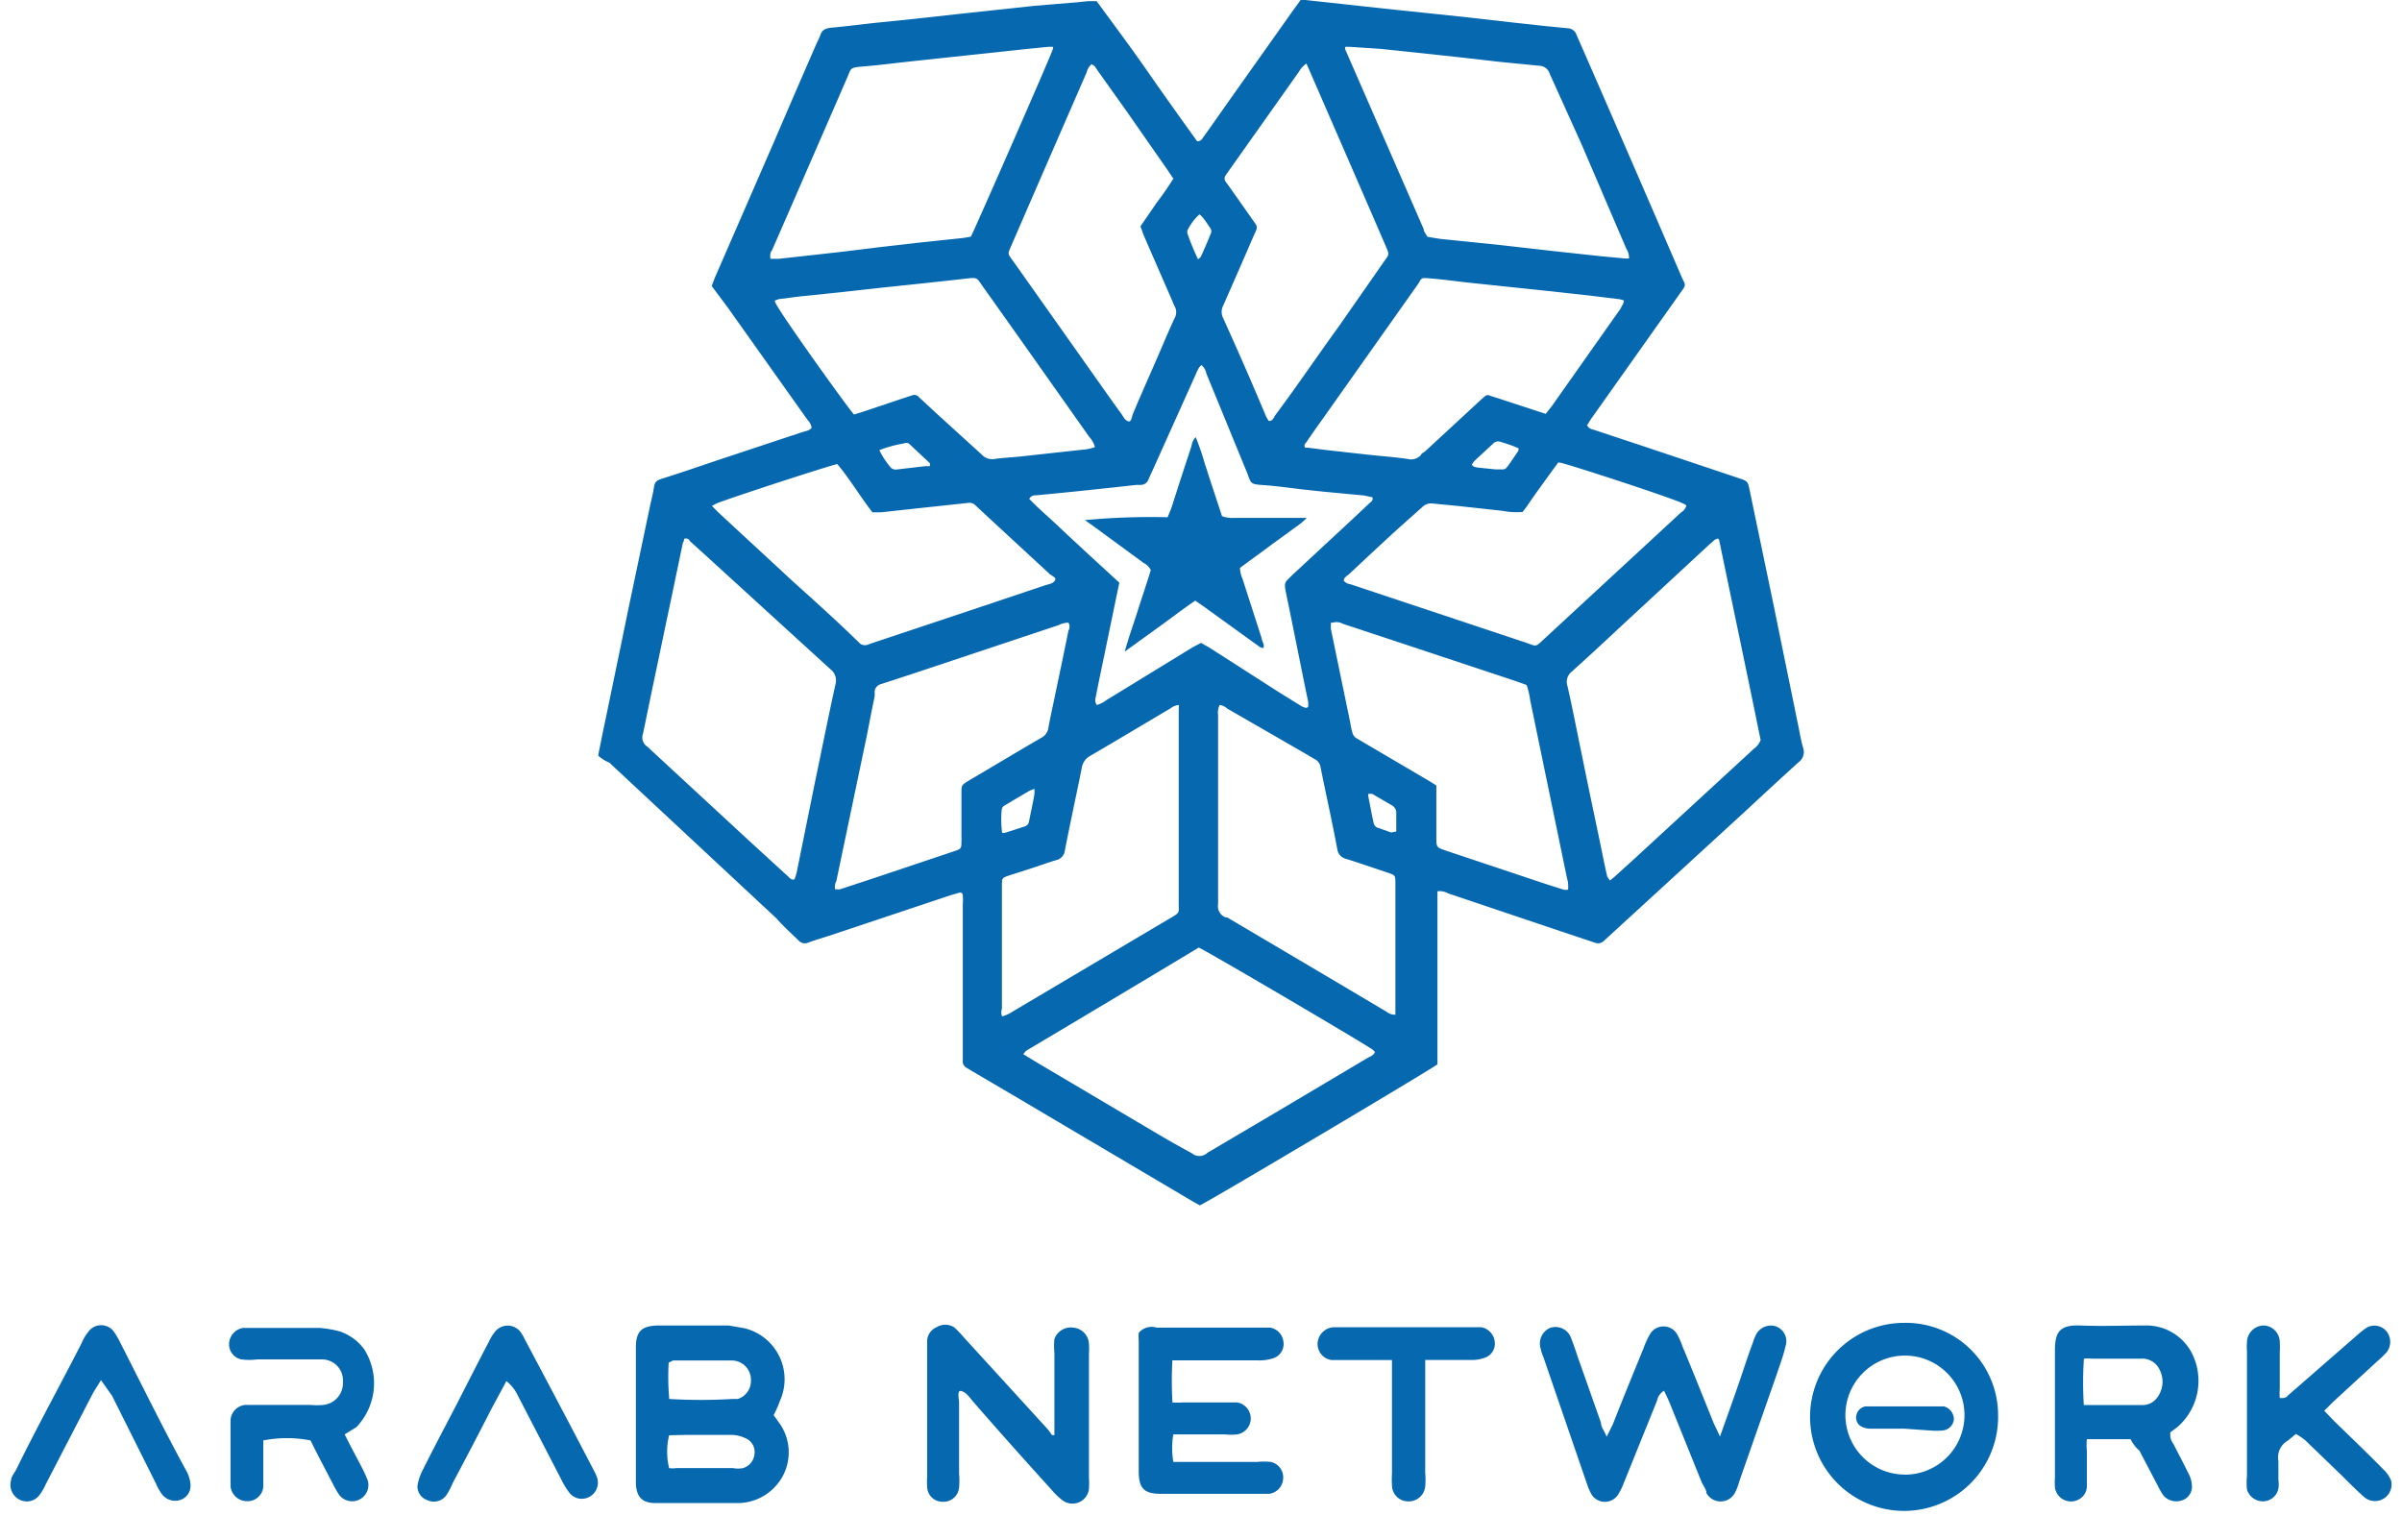 <svg xmlns="http://www.w3.org/2000/svg" xmlns:xlink="http://www.w3.org/1999/xlink" width="117" height="75"
    viewBox="0 0 117 75" fill="#0668af">
    <defs>
        <clipPath id="b">
            <rect width="117" height="75" />
        </clipPath>
    </defs>
    <g id="a" clip-path="url(#b)">
        <g transform="translate(-158.99 -41.999)">
            <g transform="translate(183.188 40.106)">
                <path
                    d="M4.89,38.7c.119-.6.238-1.2.368-1.8.358-1.744.726-3.489,1.083-5.244l1.083-5.147c.065-.293.141-.585.184-.878s.163-.336.368-.412c.9-.282,1.788-.585,2.676-.888l4.182-1.387c.163-.054.347-.065.455-.217a.748.748,0,0,0-.2-.379l-3.9-5.493-.769-1.029c.054-.141.1-.271.152-.4L13.46,8.792c.693-1.614,1.4-3.25,2.091-4.832a3.586,3.586,0,0,0,.163-.358c.076-.26.26-.325.509-.358.737-.065,1.474-.163,2.167-.238l1.961-.2,1.961-.217,1.907-.206,1.918-.206,2.091-.173.509-.054h.433c.834,1.138,1.647,2.221,2.46,3.391s1.625,2.308,2.438,3.435c.206,0,.249-.141.325-.238.477-.661.943-1.333,1.409-1.994l2.925-4.128.379-.52a1.083,1.083,0,0,1,.26,0l1.831.2,1.994.217,1.907.2,2.167.228,1.994.228,1.831.2,1.018.1a.477.477,0,0,1,.444.336L53.56,5.91q2.069,4.746,4.117,9.5c.184.4.228.336-.087.769l-4.258,6.013c-.1.13-.184.282-.271.412.087.2.271.2.4.249l2.644.878,4.334,1.452c.455.152.444.152.542.6l1.17,5.612c.379,1.874.769,3.749,1.148,5.623.1.444.163.9.293,1.333a.618.618,0,0,1-.228.672c-.91.823-1.809,1.658-2.709,2.492l-6.5,5.959-.26.238a.412.412,0,0,1-.466.1l-2.264-.758L46.29,45.413a.823.823,0,0,0-.52-.1v8.43c-.282.228-11.03,6.62-11.572,6.869l-.358-.2-8.668-5.125L23.1,54.07l-.249-.152a.347.347,0,0,1-.2-.358V45.977a3.359,3.359,0,0,0,0-.466.13.13,0,0,0-.173-.13l-.412.119-5.688,1.9c-.412.141-.845.26-1.257.412a.412.412,0,0,1-.466-.1c-.368-.358-.748-.7-1.083-1.083L5.432,39.043A1.788,1.788,0,0,1,4.89,38.7Zm49.277,6.089.217-.173.921-.834,5.883-5.417a.921.921,0,0,0,.325-.423c-.661-3.25-1.333-6.425-2-9.643a.25.25,0,0,0-.076-.173.563.563,0,0,0-.163.065l-.26.228-4.247,3.933c-.813.758-1.625,1.517-2.46,2.264a.628.628,0,0,0-.206.683c.249,1.083.466,2.232.7,3.348.293,1.452.6,2.9.9,4.334.108.531.217,1.083.336,1.593C54.048,44.633,54.113,44.687,54.167,44.785ZM9.072,28.143a.258.258,0,0,1-.054.184l-.585,2.806c-.314,1.474-.618,2.958-.932,4.431l-.423,2.059a.531.531,0,0,0,.2.639c.087.065.163.152.249.228l4.464,4.128L14.154,44.6c.076.076.152.173.3.13a3.249,3.249,0,0,0,.108-.347l.878-4.334c.336-1.6.661-3.25,1.008-4.811a.693.693,0,0,0-.249-.748l-6.187-5.645-.672-.607C9.343,28.175,9.213,28.088,9.072,28.143ZM27.058,4.176a2.427,2.427,0,0,0-.26,0l-1.083.108L23.8,4.49l-2.037.217-1.918.206c-.683.076-1.354.163-2.037.217s-.585.087-.791.553l-2.828,6.5-.823,1.885a.488.488,0,0,0-.076.433h.39l1.083-.119,1.95-.217,1.939-.238,2-.228,1.95-.206a4.182,4.182,0,0,0,.444-.076c.163-.293,3.781-8.538,3.976-9.09a.628.628,0,0,0,.033-.152Zm14.215,0v.108L45.1,13.05c0,.13.119.249.184.379l.607.1,2.774.282,2.763.314,2.3.249,1.148.108a1.68,1.68,0,0,0,.228,0,.813.813,0,0,0-.13-.466L52.8,8.943l-1.56-3.456a.542.542,0,0,0-.5-.39l-1.874-.184-2-.228-1.907-.206L43,4.273l-1.528-.1ZM25.6,53.247l.509.314,5.786,3.424c.639.379,1.279.748,1.907,1.083a.574.574,0,0,0,.748,0A.358.358,0,0,1,34.653,58l3.25-1.918,4.486-2.665c.119-.065.271-.108.336-.271a.564.564,0,0,0-.108-.119c-.542-.379-8.159-4.854-8.473-4.973q-4.215,2.535-8.408,5.027A1.731,1.731,0,0,0,25.6,53.247ZM39.388,4.989a1.17,1.17,0,0,0-.358.39L35.618,10.2l-.173.249a.26.26,0,0,0,0,.282l.206.282.986,1.4c.433.639.423.412.108,1.138-.466,1.083-.943,2.167-1.419,3.25a.661.661,0,0,0,0,.574q1.083,2.384,2.091,4.789a1.722,1.722,0,0,0,.141.238c.2,0,.238-.173.314-.282,1.083-1.452,2.069-2.915,3.1-4.334l2.167-3.11c.3-.423.3-.358.087-.856C42.01,11,40.786,8.2,39.562,5.379Zm-6.5,5.58-.282-.423L30.634,7.318,29.214,5.324c-.076-.119-.141-.249-.293-.3a.737.737,0,0,0-.238.4q-1.82,4.171-3.619,8.321c-.249.585-.26.444.108.964l3.586,5.071c.542.769,1.083,1.539,1.636,2.3.087.13.152.282.314.336s.173-.228.228-.358c.455-1.083.921-2.113,1.376-3.175.217-.5.423-1,.661-1.5a.574.574,0,0,0,0-.563,2.946,2.946,0,0,1-.119-.271l-1.387-3.185-.163-.444L32.1,11.76a14.271,14.271,0,0,0,.823-1.192Zm2.275,25.668a.845.845,0,0,0-.076.488v9.21a.585.585,0,0,0,.368.65h.076L40.8,49.7l2.5,1.484a.639.639,0,0,0,.423.141q0-.163,0-.325V44.926c0-.39,0-.39-.368-.52l-.163-.054c-.618-.206-1.235-.423-1.864-.618a.553.553,0,0,1-.433-.466c-.163-.856-.336-1.7-.52-2.557-.1-.488-.206-.975-.3-1.463a.52.52,0,0,0-.271-.368l-.509-.3-3.76-2.167a.7.7,0,0,0-.336-.173Zm5.417-4.009v.3l.943,4.561a3.227,3.227,0,0,0,.1.466.433.433,0,0,0,.249.325l.217.13,3.261,1.918.368.228v2.5c0,.531,0,.509.488.683l4.865,1.625.856.271a1.2,1.2,0,0,0,.206,0,1.43,1.43,0,0,0-.054-.574L50.288,36a3.63,3.63,0,0,0-.173-.737l-.509-.184L43.69,33.116l-2.525-.834a.628.628,0,0,0-.5-.054Zm11.073-7.8-.282.379c-.4.563-.791,1.083-1.192,1.679-.087.13-.184.249-.26.347a3.587,3.587,0,0,1-.975-.054l-2.167-.238-1.235-.119a.6.6,0,0,0-.509.173l-1.083.964c-.845.769-1.679,1.549-2.514,2.329-.1.076-.217.141-.228.293a.488.488,0,0,0,.325.173l8.495,2.828c.607.2.466.282,1-.217l5.287-4.887,1.322-1.224a.553.553,0,0,0,.26-.336.453.453,0,0,0-.141-.087c-.488-.26-5.677-1.95-6.013-2Zm3.2-7.9-.184-.054-1.322-.163-1.95-.217-1.961-.206-1.961-.206c-.65-.065-1.3-.163-1.95-.217s-.466-.054-.748.336l-4.551,6.436c-.282.39-.563.791-.834,1.192-.065.076-.141.152-.065.271a.379.379,0,0,0,.119,0l.932.119,1.95.217c.672.076,1.344.119,2,.217a.65.65,0,0,0,.65-.206c0-.065.13-.108.2-.173l2.73-2.525.2-.173a.217.217,0,0,1,.238,0l.282.087,1.95.639.466.152.3-.379L53.864,18.1l.834-1.181C54.741,16.788,54.85,16.7,54.85,16.528Zm-37.5,5.558.423-.13,1.788-.6.607-.2a.293.293,0,0,1,.347.087l.878.813,2.167,1.972a.7.7,0,0,0,.618.228c.4-.065.813-.076,1.224-.119l3.066-.336a2.1,2.1,0,0,0,.618-.13,1.246,1.246,0,0,0-.282-.5c-1.7-2.405-3.4-4.822-5.114-7.227-.412-.563-.238-.553-1.083-.455l-1.994.217-1.961.206-1.95.217-2,.206-1.018.13-.2.076a1.008,1.008,0,0,0,.1.217C14.067,17.6,17.079,21.793,17.35,22.086Zm-6.923,4.453.347.347,3.619,3.348c1.083.975,2.167,1.95,3.175,2.936a.4.4,0,0,0,.5.108L18.3,33.2l4.258-1.419L26.679,30.4c.163-.054.347-.065.455-.217s-.152-.238-.249-.325l-2.99-2.763-.628-.585a.4.4,0,0,0-.347-.119l-2.427.26-1.831.2h-.412c-.607-.78-1.083-1.6-1.712-2.351-.358.065-5.114,1.614-5.883,1.918Zm5.992,18.679h.238l1.582-.52,3.976-1.333c.358-.119.368-.13.368-.509a.921.921,0,0,0,0-.173v-2.1c0-.477,0-.433.368-.672l.26-.152c1.083-.639,2.167-1.289,3.25-1.918a.661.661,0,0,0,.358-.5c.108-.6.249-1.2.368-1.8.206-.975.412-1.95.607-2.925a.39.39,0,0,0,0-.39,1.084,1.084,0,0,0-.477.119L20.1,34.752l-1.43.466a.412.412,0,0,0-.314.358,1.679,1.679,0,0,1,0,.249c-.13.618-.249,1.235-.368,1.853l-1.5,7.151a.553.553,0,0,0-.054.39ZM30.276,30.277c-.249,1.192-.488,2.351-.726,3.51-.152.715-.3,1.43-.444,2.167a.374.374,0,0,0,.076.282,1.257,1.257,0,0,0,.433-.217l4.226-2.59.412-.217.39.217,3.38,2.167,1.17.726c.076,0,.163.119.282,0a1.776,1.776,0,0,0,0-.238c-.368-1.777-.715-3.554-1.083-5.32-.119-.574,0-.52.26-.813l2.893-2.687.9-.845c.087-.076.2-.141.163-.3l-.4-.087-1.95-.184-1.018-.108c-.65-.076-1.3-.173-1.961-.217s-.574-.087-.78-.6l-1.983-4.832a.7.7,0,0,0-.238-.412.322.322,0,0,0-.108.108,1.593,1.593,0,0,0-.152.3l-2.1,4.67c-.076.173-.163.336-.228.509a.4.4,0,0,1-.368.249H31.11l-1.083.119-1.939.206-1.874.184a.311.311,0,0,0-.325.173c.455.477.964.9,1.452,1.365s.953.888,1.441,1.344Zm-5.71,21.128a1.658,1.658,0,0,0,.52-.238l7.66-4.54c.5-.293.423-.238.423-.769V36.4a.477.477,0,0,0,0-.163.737.737,0,0,0-.4.163c-1.3.769-2.6,1.549-3.9,2.308a.8.8,0,0,0-.423.6c-.271,1.344-.563,2.676-.823,4.02a.542.542,0,0,1-.423.466c-.4.119-.78.26-1.181.39l-1.083.347c-.379.13-.379.13-.379.509v5.992A.513.513,0,0,0,24.566,51.405Zm0-8.939h.13l.975-.314a.3.3,0,0,0,.206-.249c.087-.433.184-.867.26-1.3a1.213,1.213,0,0,0,0-.282,2.1,2.1,0,0,0-.26.108l-.628.368-.542.325a.271.271,0,0,0-.163.238,5.19,5.19,0,0,0,.022,1.105ZM18.585,23.82a4.009,4.009,0,0,0,.5.78.347.347,0,0,0,.358.163l1.4-.163a1.754,1.754,0,0,0,.206,0v-.141l-1.029-.964a.3.3,0,0,0-.238,0,5.97,5.97,0,0,0-1.192.325Zm31.139-.087a6.5,6.5,0,0,0-.878-.314.336.336,0,0,0-.379.1l-.878.813a.813.813,0,0,0-.141.2c.087.13.206.119.314.141l.845.087h.3a.271.271,0,0,0,.26-.119c.184-.249.358-.509.531-.769C49.725,23.852,49.714,23.8,49.725,23.733ZM43.765,42.4v-.888a.412.412,0,0,0-.217-.39L42.6,40.57a.574.574,0,0,0-.2,0q0,.049,0,.1c.087.433.163.867.26,1.3a.314.314,0,0,0,.249.26l.607.217ZM34.112,14.523c.076-.065.119-.087.13-.119.163-.347.314-.693.466-1.083a.282.282,0,0,0,0-.314c-.119-.173-.238-.358-.368-.52a1.083,1.083,0,0,0-.163-.152,2.752,2.752,0,0,0-.574.758.3.3,0,0,0,0,.2,11.517,11.517,0,0,0,.509,1.235Z"
                    transform="translate(0.048 0)" />
                <path
                    d="M26.77,25.591a33.589,33.589,0,0,1,4.031-.141c.076-.184.141-.336.2-.5.314-.986.639-1.983.964-2.969a.769.769,0,0,1,.206-.433,12.289,12.289,0,0,1,.444,1.3c.141.412.271.845.412,1.257l.423,1.289a1.354,1.354,0,0,0,.574.087h3.554a3.359,3.359,0,0,1-.563.466l-.52.379-.553.4-.553.412-.52.379-.542.4a1.355,1.355,0,0,0,.119.52l.943,2.925c0,.141.152.282.076.455-.163,0-.238-.108-.347-.173l-2.535-1.831-.433-.3c-.6.4-1.148.834-1.712,1.235l-1.723,1.246c.2-.737.444-1.387.65-2.048s.433-1.3.618-1.929a.834.834,0,0,0-.358-.347L27.1,25.819Z"
                    transform="translate(1.874 1.641)" />
            </g>
            <g transform="translate(154.709 22.928)">
                <path
                    d="M48.532,63.358c.426-1.193.767-2.13,1.129-3.216.149-.447.3-.895.469-1.342a2.13,2.13,0,0,1,.149-.383.809.809,0,0,1,.98-.426.767.767,0,0,1,.469.959c-.107.469-.277.916-.426,1.363l-1.832,5.24a2.492,2.492,0,0,1-.213.554.788.788,0,0,1-1.385,0c0-.17-.149-.341-.234-.533l-1.512-3.749q-.128-.32-.32-.7a.745.745,0,0,0-.341.49l-1.6,3.962a3.3,3.3,0,0,1-.3.618.767.767,0,0,1-1.278,0,2.9,2.9,0,0,1-.234-.533l-2.13-6.2a2.257,2.257,0,0,1-.128-.4.831.831,0,0,1,.469-1,.809.809,0,0,1,1.022.511c.107.277.213.575.3.852l1.15,3.259c0,.213.17.4.277.682l.3-.6c.49-1.257,1-2.492,1.512-3.749a3.982,3.982,0,0,1,.32-.682.767.767,0,0,1,1.278,0,3.216,3.216,0,0,1,.277.618c.511,1.214,1,2.45,1.491,3.664C48.255,62.783,48.361,62.975,48.532,63.358Z"
                    transform="translate(39.527 25.694)" />
                <path
                    d="M25.8,62.317l.213.3a2.45,2.45,0,0,1,.256,2.62,2.513,2.513,0,0,1-2.13,1.363h-4.09c-.639,0-.916-.277-.959-.916V59.036c0-.809.277-1.065,1.065-1.086h3.451l.746.128A2.556,2.556,0,0,1,26.1,61.635a5.133,5.133,0,0,1-.3.682Zm-5.091-.788a25.816,25.816,0,0,0,3.089,0h.256a.916.916,0,0,0,.639-.895.937.937,0,0,0-.937-.98H20.9l-.213.107a11.8,11.8,0,0,0,.021,1.683Zm0,1.768a3.387,3.387,0,0,0,0,1.6,1.128,1.128,0,0,0,.341,0h2.769a1.321,1.321,0,0,0,.49,0,.788.788,0,0,0,.554-.66.724.724,0,0,0-.469-.809,1.6,1.6,0,0,0-.7-.149h-2.13Z"
                    transform="translate(16.165 25.692)" />
                <path
                    d="M31.953,63.319V59.293a3.43,3.43,0,0,1,0-.66.852.852,0,0,1,.937-.554.831.831,0,0,1,.746.788,3.75,3.75,0,0,1,0,.49v5.985a5.56,5.56,0,0,1,0,.6.809.809,0,0,1-1.278.554,3.28,3.28,0,0,1-.554-.533c-1.257-1.385-2.513-2.79-3.791-4.26-.17-.192-.32-.447-.575-.533s-.128.383-.128.575v3.451a3.707,3.707,0,0,1,0,.682.767.767,0,0,1-.809.682.746.746,0,0,1-.746-.746,3.77,3.77,0,0,1,0-.49v-6.6a.745.745,0,0,1,.447-.66.809.809,0,0,1,.873,0,5.091,5.091,0,0,1,.469.49l4.026,4.409a2.13,2.13,0,0,1,.256.341Z"
                    transform="translate(23.687 25.669)" />
                <path
                    d="M55.1,62.385a4.58,4.58,0,1,1-4.6-4.494,4.494,4.494,0,0,1,4.6,4.494Zm-4.537,2.9a2.9,2.9,0,1,0-2.9-2.9A2.9,2.9,0,0,0,50.562,65.282Z"
                    transform="translate(46.507 25.623)" />
                <path
                    d="M32.235,59.533a18.341,18.341,0,0,0,0,2.13,3.629,3.629,0,0,0,.469,0h2.684a.788.788,0,0,1,0,1.555,2.7,2.7,0,0,1-.6,0H32.277a4.026,4.026,0,0,0,0,1.342h4.09a3.3,3.3,0,0,1,.66,0,.767.767,0,0,1,.6.809.788.788,0,0,1-.682.745H31.7c-.852,0-1.108-.256-1.108-1.108v-6.39a1.726,1.726,0,0,1,0-.341.809.809,0,0,1,.873-.256h5.538a.788.788,0,0,1,.639.7.724.724,0,0,1-.49.788,2.131,2.131,0,0,1-.746.106H32.235Z"
                    transform="translate(29.156 25.728)" />
                <path
                    d="M55.229,63.49H53.1a2.9,2.9,0,0,0,0,.575c0,.554,0,1.129,0,1.683a.724.724,0,0,1-.277.6.788.788,0,0,1-1.278-.511,4.089,4.089,0,0,1,0-.511V59.187c0-.852.17-1.278,1.235-1.235s2.13,0,3.28,0a2.492,2.492,0,0,1,2.13,1.3,2.982,2.982,0,0,1-.7,3.664l-.32.234a.745.745,0,0,0,.149.575c.234.469.49.937.724,1.427a1.3,1.3,0,0,1,.17.554.7.7,0,0,1-.426.746.852.852,0,0,1-.937-.192,2.81,2.81,0,0,1-.256-.426l-.937-1.789A1.684,1.684,0,0,1,55.229,63.49ZM52.95,61.828H55.8a.873.873,0,0,0,.724-.362,1.278,1.278,0,0,0,.128-1.342.937.937,0,0,0-.959-.554H53.355a1.533,1.533,0,0,0-.4,0A18.107,18.107,0,0,0,52.95,61.828Z"
                    transform="translate(52.831 25.69)" />
                <path
                    d="M15.415,63.186c.3.6.575,1.108.852,1.64a5.433,5.433,0,0,1,.277.618.792.792,0,0,1-1.385.7,4.515,4.515,0,0,1-.256-.426c-.383-.746-.788-1.491-1.15-2.237a5.964,5.964,0,0,0-2.3,0v2.151a.767.767,0,0,1-.788.809.809.809,0,0,1-.809-.724v-3.2a.788.788,0,0,1,.831-.767h3.046a3.43,3.43,0,0,0,.66,0,1.065,1.065,0,0,0,.937-1.108,1.022,1.022,0,0,0-1-1.108H11.154a3.109,3.109,0,0,1-.767,0,.746.746,0,0,1-.6-.788.809.809,0,0,1,.682-.746h3.706a5.177,5.177,0,0,1,1,.17,2.428,2.428,0,0,1,1.193.873,3.089,3.089,0,0,1-.383,3.791Z"
                    transform="translate(5.654 25.76)" />
                <path
                    d="M58.324,63.233l-.383.32a.937.937,0,0,0-.469,1v.916a1.448,1.448,0,0,1,0,.426.767.767,0,0,1-.7.618.809.809,0,0,1-.831-.575,3.45,3.45,0,0,1,0-.66V59.207a2.853,2.853,0,0,1,0-.426.831.831,0,0,1,.788-.831.809.809,0,0,1,.809.809,3.6,3.6,0,0,1,0,.49v1.768a3.2,3.2,0,0,0,0,.469c.213,0,.3,0,.4-.128l3.3-2.876a5.176,5.176,0,0,1,.533-.426.767.767,0,0,1,.98.192.831.831,0,0,1,0,1,5.087,5.087,0,0,1-.49.469l-2.13,1.96-.426.426.49.511c.809.788,1.619,1.555,2.407,2.364a1.491,1.491,0,0,1,.362.533.809.809,0,0,1-1.3.809c-.362-.32-.724-.682-1.086-1.044l-1.811-1.747A3.472,3.472,0,0,0,58.324,63.233Z"
                    transform="translate(57.788 25.692)" />
                <path
                    d="M9.2,60.62l-.383.618L6.5,65.711a2.471,2.471,0,0,1-.3.511.767.767,0,0,1-.98.213.809.809,0,0,1-.4-.937c0-.17.17-.362.256-.533,1.044-2.13,2.13-4.09,3.174-6.135a2.279,2.279,0,0,1,.341-.575.767.767,0,0,1,1.235,0,4.006,4.006,0,0,1,.3.511c1.086,2.13,2.13,4.26,3.238,6.284a1.6,1.6,0,0,1,.192.618.724.724,0,0,1-.49.788.809.809,0,0,1-.895-.277,2.62,2.62,0,0,1-.3-.533l-2.13-4.26Z"
                    transform="translate(0 25.684)" />
                <path
                    d="M18.425,60.655,17.7,62c-.618,1.214-1.257,2.428-1.9,3.642a3.216,3.216,0,0,1-.32.6.746.746,0,0,1-.916.213.7.7,0,0,1-.469-.724,2.684,2.684,0,0,1,.277-.788c.447-.895.916-1.789,1.385-2.684s1.193-2.343,1.811-3.515a2.322,2.322,0,0,1,.3-.49.788.788,0,0,1,1.235,0,2.131,2.131,0,0,1,.213.362c1.129,2.13,2.258,4.26,3.365,6.39a2.13,2.13,0,0,1,.17.383.788.788,0,0,1-.4.916.767.767,0,0,1-.98-.234,3.9,3.9,0,0,1-.383-.639l-2.13-4.111a1.917,1.917,0,0,0-.533-.66Z"
                    transform="translate(10.524 25.692)" />
                <path
                    d="M39.921,59.588v5.5a3.451,3.451,0,0,1,0,.66.809.809,0,0,1-.873.724.788.788,0,0,1-.746-.788,5.172,5.172,0,0,1,0-.575V59.588H35.362a.788.788,0,0,1-.682-.831.831.831,0,0,1,.767-.767h7.221a.809.809,0,0,1,.639.7.724.724,0,0,1-.49.788,1.789,1.789,0,0,1-.66.106H39.921Z"
                    transform="translate(33.781 25.737)" />
                <path
                    d="M49.329,60.886H47.646a.937.937,0,0,1-.469-.149.511.511,0,0,1-.17-.511.554.554,0,0,1,.447-.426h3.813a.66.66,0,0,1,.49.618.6.6,0,0,1-.533.554,3.429,3.429,0,0,1-.66,0Z"
                    transform="translate(47.697 27.782)" />
            </g>
        </g>
    </g>
</svg>